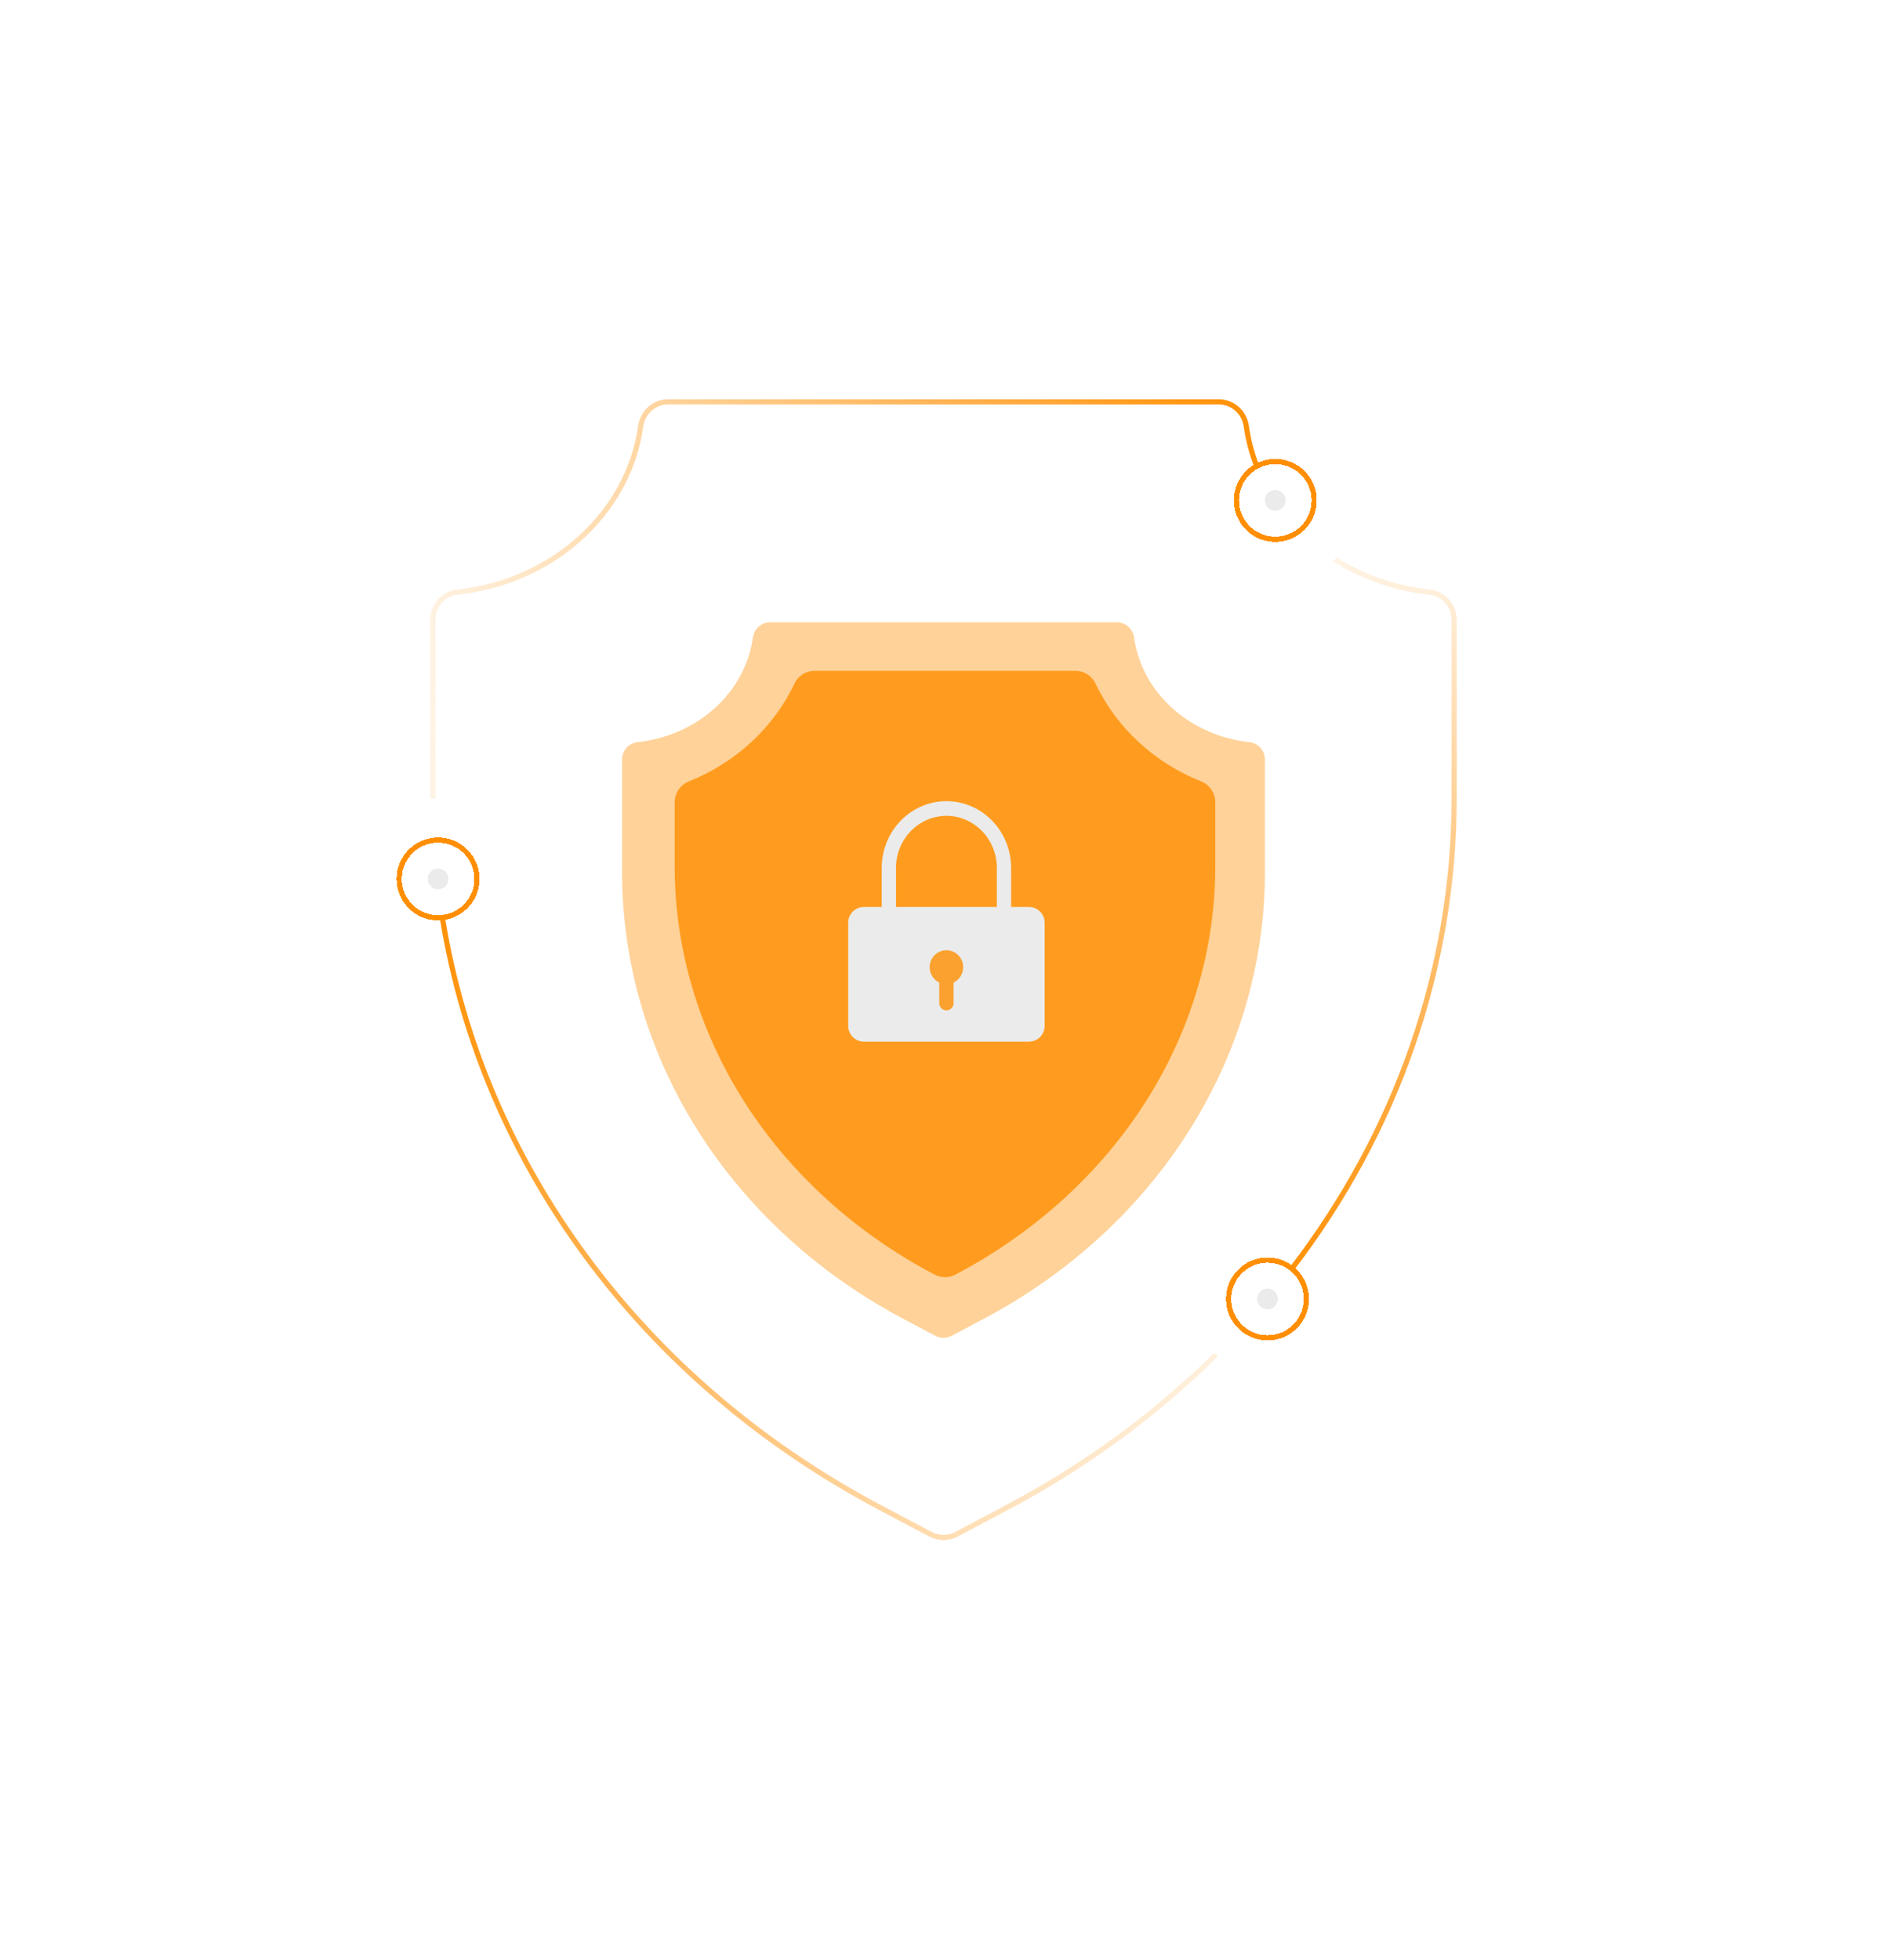 <svg width="728" height="756" viewBox="0 0 728 756" fill="none" xmlns="http://www.w3.org/2000/svg">
<g filter="url(#filter0_d_1142_5112)">
<path opacity="0.4" d="M379.373 500.739L367.129 507.222C365.17 508.259 362.83 508.259 360.871 507.222L348.627 500.739C281.398 465.143 240 399.457 240 328.383V284.968C240 281.535 242.544 278.6 245.933 278.24C269.106 275.777 287.529 259.065 290.465 237.929C290.936 234.548 293.749 232 297.139 232H430.862C434.251 232 437.065 234.548 437.535 237.929C440.471 259.065 458.894 275.777 482.067 278.24C485.457 278.6 488 281.536 488 284.968V328.382C488 399.457 446.602 465.143 379.373 500.739Z" fill="#FF8F01"/>
<path opacity="0.8" d="M360.038 483.331C329.553 467.19 304.195 443.991 286.707 416.243C269.426 388.822 260.291 357.661 260.291 326.127V301.485C260.291 297.919 262.44 294.701 265.732 293.388C283.862 286.161 298.493 272.595 306.495 255.648C307.92 252.628 310.968 250.727 314.287 250.727H414.864C418.183 250.727 421.231 252.628 422.656 255.648C430.658 272.595 445.288 286.162 463.419 293.389C466.71 294.701 468.86 297.92 468.86 301.486V326.128C468.86 357.661 459.726 388.823 442.444 416.243C424.956 443.992 399.598 467.191 369.113 483.332L368.606 483.6C366.083 484.936 363.069 484.936 360.546 483.6L360.038 483.331Z" fill="#FF8F01"/>
<path d="M345.668 346.45V326.737C345.668 315.672 354.397 306.67 365.127 306.67C375.857 306.67 384.587 315.672 384.587 326.737V346.45H390.085V326.737C390.085 312.545 378.889 301 365.127 301C351.366 301 340.17 312.546 340.17 326.737V346.45H345.668Z" fill="#EBEBEB"/>
<path d="M396.948 393.754H333.306C329.95 393.754 327.228 391.04 327.228 387.691V347.875C327.228 344.527 329.949 341.812 333.306 341.812H396.948C400.305 341.812 403.026 344.526 403.026 347.875V387.691C403.026 391.04 400.305 393.754 396.948 393.754Z" fill="#EBEBEB"/>
<path opacity="0.8" d="M371.598 365.047C371.598 361.436 368.701 358.508 365.128 358.508C361.554 358.508 358.657 361.436 358.657 365.047C358.657 367.659 360.176 369.906 362.365 370.954V378.904C362.365 380.446 363.602 381.696 365.128 381.696C366.654 381.696 367.89 380.446 367.89 378.904V370.955C370.08 369.906 371.598 367.659 371.598 365.047Z" fill="#FF8F01"/>
</g>
<path d="M469.121 522.5C445.931 545.429 418.841 565.39 388.423 581.478L368.972 591.766C365.859 593.411 362.141 593.411 359.028 591.766L339.577 581.478C247.49 532.773 185.908 448.573 170.683 354" stroke="url(#paint0_linear_1142_5112)" stroke-width="2"/>
<path d="M515.003 215.753C525.624 222.485 538.095 226.949 551.578 228.38C556.962 228.952 561.003 233.611 561.003 239.058V307.954C561.003 373.9 538.521 436.922 498.5 489.186" stroke="url(#paint1_linear_1142_5112)" stroke-width="2"/>
<path d="M167 307.955V239.058C167 233.61 171.042 228.952 176.425 228.38C213.241 224.472 242.51 197.951 247.175 164.409C247.922 159.043 252.391 155 257.777 155H470.224C475.609 155 480.079 159.043 480.825 164.409C481.576 169.81 482.965 175.028 484.921 180" stroke="url(#paint2_linear_1142_5112)" stroke-width="2"/>
<g filter="url(#filter1_d_1142_5112)">
<circle cx="169" cy="339" r="15" stroke="#FF8F01" stroke-width="2" shape-rendering="crispEdges"/>
</g>
<g filter="url(#filter2_d_1142_5112)">
<circle cx="492" cy="193" r="15" stroke="#FF8F01" stroke-width="2" shape-rendering="crispEdges"/>
</g>
<g filter="url(#filter3_d_1142_5112)">
<circle cx="489" cy="501" r="15" stroke="#FF8F01" stroke-width="2" shape-rendering="crispEdges"/>
</g>
<circle cx="169" cy="339" r="4" fill="#EBEBEB"/>
<circle cx="489" cy="501" r="4" fill="#EBEBEB"/>
<circle cx="492" cy="193" r="4" fill="#EBEBEB"/>
<defs>
<filter id="filter0_d_1142_5112" x="0" y="0" width="728" height="756" filterUnits="userSpaceOnUse" color-interpolation-filters="sRGB">
<feFlood flood-opacity="0" result="BackgroundImageFix"/>
<feColorMatrix in="SourceAlpha" type="matrix" values="0 0 0 0 0 0 0 0 0 0 0 0 0 0 0 0 0 0 127 0" result="hardAlpha"/>
<feOffset dy="8"/>
<feGaussianBlur stdDeviation="120"/>
<feComposite in2="hardAlpha" operator="out"/>
<feColorMatrix type="matrix" values="0 0 0 0 1 0 0 0 0 0.561 0 0 0 0 0.004 0 0 0 0.64 0"/>
<feBlend mode="normal" in2="BackgroundImageFix" result="effect1_dropShadow_1142_5112"/>
<feBlend mode="normal" in="SourceGraphic" in2="effect1_dropShadow_1142_5112" result="shape"/>
</filter>
<filter id="filter1_d_1142_5112" x="137" y="307" width="64" height="64" filterUnits="userSpaceOnUse" color-interpolation-filters="sRGB">
<feFlood flood-opacity="0" result="BackgroundImageFix"/>
<feColorMatrix in="SourceAlpha" type="matrix" values="0 0 0 0 0 0 0 0 0 0 0 0 0 0 0 0 0 0 127 0" result="hardAlpha"/>
<feOffset/>
<feGaussianBlur stdDeviation="8"/>
<feComposite in2="hardAlpha" operator="out"/>
<feColorMatrix type="matrix" values="0 0 0 0 1 0 0 0 0 0.561 0 0 0 0 0.004 0 0 0 1 0"/>
<feBlend mode="normal" in2="BackgroundImageFix" result="effect1_dropShadow_1142_5112"/>
<feBlend mode="normal" in="SourceGraphic" in2="effect1_dropShadow_1142_5112" result="shape"/>
</filter>
<filter id="filter2_d_1142_5112" x="460" y="161" width="64" height="64" filterUnits="userSpaceOnUse" color-interpolation-filters="sRGB">
<feFlood flood-opacity="0" result="BackgroundImageFix"/>
<feColorMatrix in="SourceAlpha" type="matrix" values="0 0 0 0 0 0 0 0 0 0 0 0 0 0 0 0 0 0 127 0" result="hardAlpha"/>
<feOffset/>
<feGaussianBlur stdDeviation="8"/>
<feComposite in2="hardAlpha" operator="out"/>
<feColorMatrix type="matrix" values="0 0 0 0 1 0 0 0 0 0.561 0 0 0 0 0.004 0 0 0 1 0"/>
<feBlend mode="normal" in2="BackgroundImageFix" result="effect1_dropShadow_1142_5112"/>
<feBlend mode="normal" in="SourceGraphic" in2="effect1_dropShadow_1142_5112" result="shape"/>
</filter>
<filter id="filter3_d_1142_5112" x="457" y="469" width="64" height="64" filterUnits="userSpaceOnUse" color-interpolation-filters="sRGB">
<feFlood flood-opacity="0" result="BackgroundImageFix"/>
<feColorMatrix in="SourceAlpha" type="matrix" values="0 0 0 0 0 0 0 0 0 0 0 0 0 0 0 0 0 0 127 0" result="hardAlpha"/>
<feOffset/>
<feGaussianBlur stdDeviation="8"/>
<feComposite in2="hardAlpha" operator="out"/>
<feColorMatrix type="matrix" values="0 0 0 0 1 0 0 0 0 0.561 0 0 0 0 0.004 0 0 0 1 0"/>
<feBlend mode="normal" in2="BackgroundImageFix" result="effect1_dropShadow_1142_5112"/>
<feBlend mode="normal" in="SourceGraphic" in2="effect1_dropShadow_1142_5112" result="shape"/>
</filter>
<linearGradient id="paint0_linear_1142_5112" x1="165.5" y1="344" x2="499" y2="492" gradientUnits="userSpaceOnUse">
<stop stop-color="#FF8F01"/>
<stop offset="1" stop-color="#FF8F01" stop-opacity="0.1"/>
</linearGradient>
<linearGradient id="paint1_linear_1142_5112" x1="496.742" y1="497.2" x2="492.78" y2="215.205" gradientUnits="userSpaceOnUse">
<stop stop-color="#FF8F01"/>
<stop offset="1" stop-color="#FF8F01" stop-opacity="0.1"/>
</linearGradient>
<linearGradient id="paint2_linear_1142_5112" x1="169.5" y1="308" x2="501.69" y2="261.028" gradientUnits="userSpaceOnUse">
<stop stop-color="#FF8F01" stop-opacity="0.1"/>
<stop offset="1" stop-color="#FF8F01"/>
</linearGradient>
</defs>
</svg>